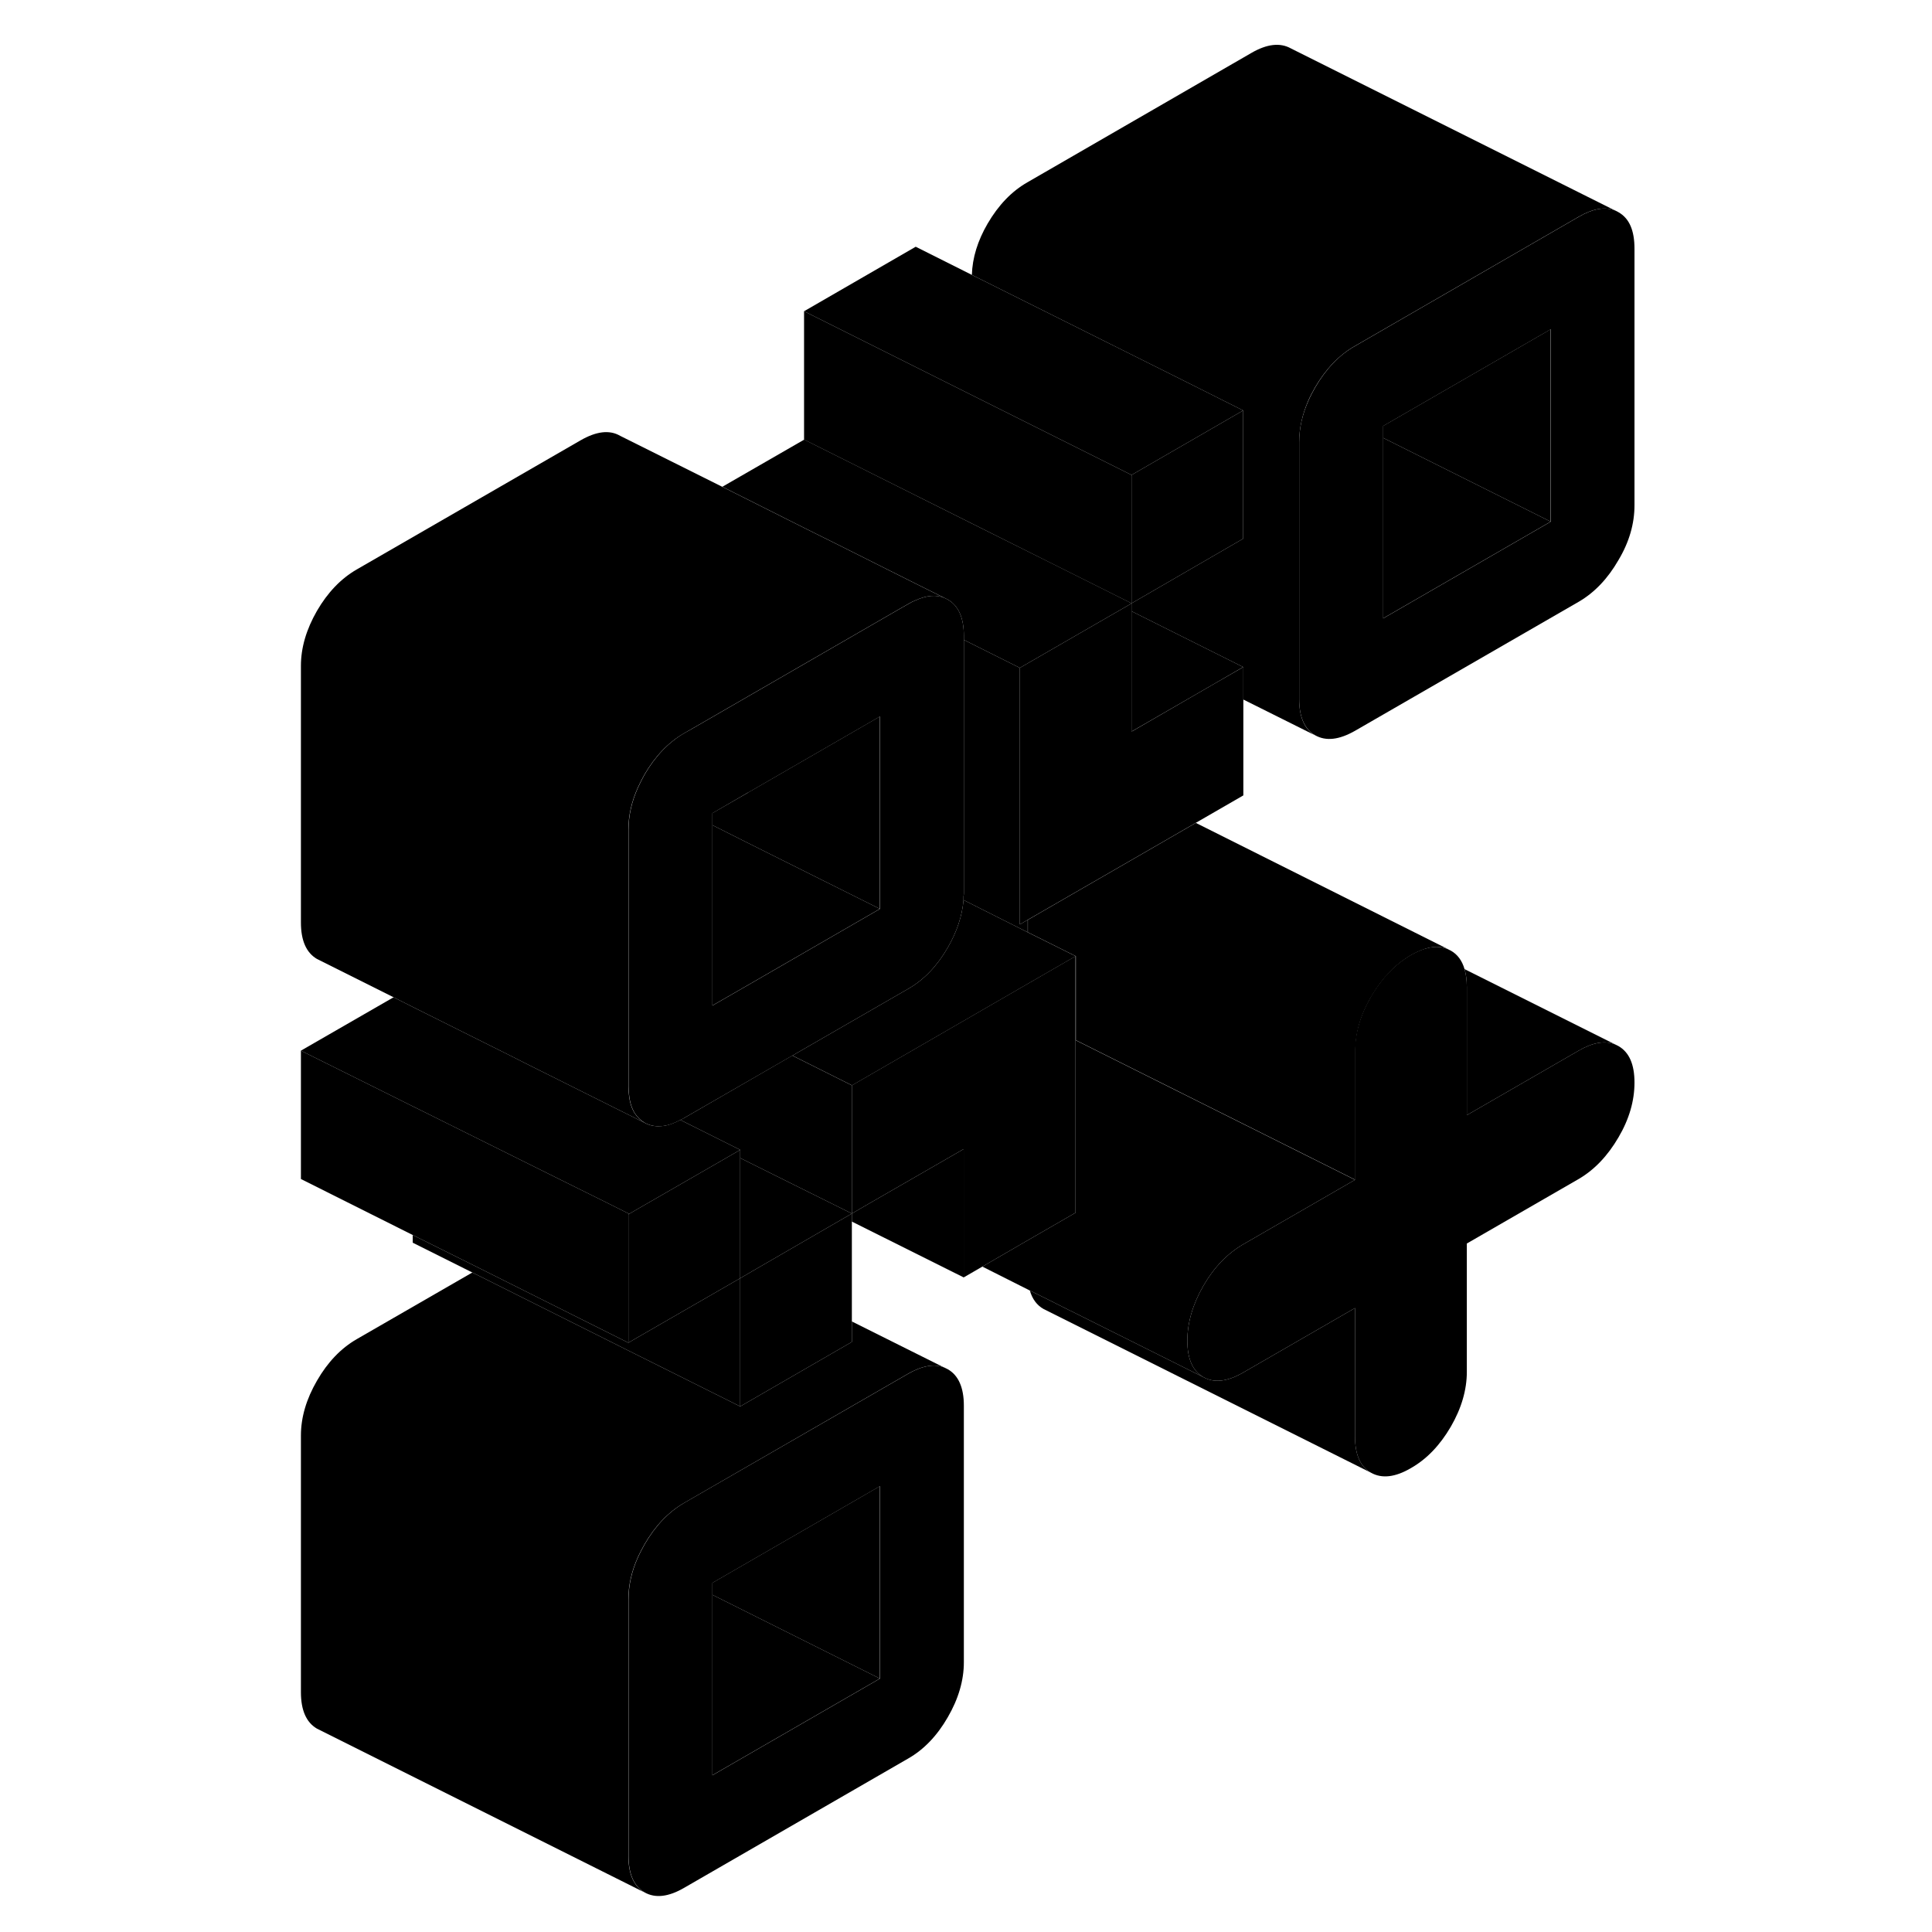 <svg width="24" height="24" viewBox="0 0 87 118" class="pr-icon-iso-duotone-secondary" xmlns="http://www.w3.org/2000/svg" stroke-width="1px" stroke-linecap="round" stroke-linejoin="round">
    <path d="M28.009 49.67L30.199 48.41M42.389 83.63L42.189 83.53C41.579 83.28 40.829 83.41 39.959 83.91L26.289 91.79C25.329 92.35 24.519 93.2 23.869 94.33C23.719 94.6 23.579 94.86 23.459 95.13C23.079 95.98 22.889 96.83 22.889 97.68V113.35C22.889 114.46 23.219 115.2 23.869 115.58C24.519 115.95 25.329 115.86 26.289 115.3L39.959 107.41C40.929 106.86 41.739 106.01 42.389 104.88C43.039 103.76 43.369 102.63 43.369 101.53V85.85C43.369 84.75 43.039 84 42.389 83.63ZM38.249 102.52L28.009 108.43V96.68L38.249 90.77V102.52Z" class="pr-icon-iso-duotone-primary-stroke" stroke-linejoin="round"/>
    <path d="M36.529 74.12V81.96L29.709 85.9V78.07L30.429 77.65L36.079 74.38L36.529 74.12Z" class="pr-icon-iso-duotone-primary-stroke" stroke-linejoin="round"/>
    <path d="M60.439 40.74V48.58L57.529 50.26L54.099 52.24L47.269 56.18L46.789 56.46V40.79L51.329 38.17L53.169 37.11L53.619 36.85V44.68L58.599 41.8L60.439 40.74Z" class="pr-icon-iso-duotone-primary-stroke" stroke-linejoin="round"/>
    <path d="M83.349 12.96L83.159 12.86C82.539 12.61 81.789 12.74 80.929 13.24L67.269 21.13C66.289 21.68 65.489 22.53 64.829 23.66C64.679 23.93 64.539 24.19 64.419 24.46C64.039 25.31 63.849 26.16 63.849 27.01V42.69C63.849 43.79 64.179 44.54 64.829 44.91C65.489 45.28 66.289 45.19 67.269 44.63L80.929 36.75C81.889 36.19 82.699 35.34 83.349 34.21C84.019 33.09 84.329 31.97 84.329 30.86V15.19C84.329 14.08 84.019 13.34 83.349 12.96ZM79.219 31.86L68.979 37.77V26.02L79.219 20.11V31.86Z" class="pr-icon-iso-duotone-primary-stroke" stroke-linejoin="round"/>
    <path d="M38.239 90.77V102.52L27.999 97.4V96.68L38.239 90.77Z" class="pr-icon-iso-duotone-primary-stroke" stroke-linejoin="round"/>
    <path d="M38.239 102.52L27.999 108.43V97.4L38.239 102.52Z" class="pr-icon-iso-duotone-primary-stroke" stroke-linejoin="round"/>
    <path d="M79.209 20.11V31.86L68.969 26.74V26.02L79.209 20.11Z" class="pr-icon-iso-duotone-primary-stroke" stroke-linejoin="round"/>
    <path d="M79.209 31.86L68.969 37.77V26.74L79.209 31.86Z" class="pr-icon-iso-duotone-primary-stroke" stroke-linejoin="round"/>
    <path d="M28.009 49.67L30.199 48.41" class="pr-icon-iso-duotone-primary-stroke" stroke-linejoin="round"/>
    <path d="M22.929 74.14L22.879 74.17V82.01L13.789 77.46L10.149 75.65L9.709 75.43L2.879 72.01V64.17L9.709 67.57L10.179 67.8L16.529 70.96L21.469 73.41L22.929 74.14Z" class="pr-icon-iso-duotone-primary-stroke" stroke-linejoin="round"/>
    <path d="M50.199 58.4L47.269 60.09L36.539 66.29L32.899 64.47L39.959 60.4C40.929 59.85 41.739 59 42.389 57.87C42.949 56.9 43.269 55.93 43.349 54.97L47.269 56.94L50.199 58.4Z" class="pr-icon-iso-duotone-primary-stroke" stroke-linejoin="round"/>
    <path d="M72.909 57.96C72.499 57.79 72.029 57.79 71.509 57.96C71.249 58.04 70.979 58.17 70.689 58.33C69.729 58.89 68.919 59.73 68.259 60.86C67.589 61.99 67.279 63.11 67.279 64.22V72.06L54.549 65.7L50.209 63.53V58.4L47.279 56.94V56.18L54.109 52.24L57.539 50.26L72.919 57.96H72.909Z" class="pr-icon-iso-duotone-primary-stroke" stroke-linejoin="round"/>
    <path d="M53.609 29.01V36.85L48.149 34.12L43.849 31.97L33.609 26.85V19.01L40.429 22.42L49.969 27.19L53.609 29.01Z" class="pr-icon-iso-duotone-primary-stroke" stroke-linejoin="round"/>
    <path d="M60.429 25.07L53.609 29.01L49.969 27.19L40.429 22.42L33.609 19.01L40.429 15.07L43.859 16.79L48.969 19.34L56.799 23.25L60.429 25.07Z" class="pr-icon-iso-duotone-primary-stroke" stroke-linejoin="round"/>
    <path d="M60.429 25.07V32.9L53.609 36.85V29.01L60.429 25.07Z" class="pr-icon-iso-duotone-primary-stroke" stroke-linejoin="round"/>
    <path d="M83.149 12.86C82.529 12.61 81.779 12.74 80.919 13.24L67.259 21.13C66.289 21.68 65.479 22.53 64.819 23.66C64.669 23.93 64.529 24.19 64.409 24.46C64.039 25.31 63.849 26.16 63.849 27.01V42.69C63.849 43.79 64.169 44.54 64.819 44.91L60.429 42.72V40.74L53.609 37.33V36.85L60.429 32.9V25.07L56.799 23.25L48.969 19.34L43.859 16.79C43.889 15.75 44.209 14.71 44.819 13.66C45.479 12.53 46.289 11.68 47.259 11.13L60.919 3.24C61.879 2.68 62.689 2.59 63.349 2.96L83.149 12.86Z" class="pr-icon-iso-duotone-primary-stroke" stroke-linejoin="round"/>
    <path d="M46.779 56.46L43.349 54.74" class="pr-icon-iso-duotone-primary-stroke" stroke-linejoin="round"/>
    <path d="M60.429 40.74L58.599 41.8L53.609 44.68V37.33L60.429 40.74Z" class="pr-icon-iso-duotone-primary-stroke" stroke-linejoin="round"/>
    <path d="M53.619 36.85L53.169 37.11L51.329 38.17L46.789 40.79L43.369 39.08V38.84C43.369 37.73 43.039 36.99 42.389 36.62L42.189 36.52L40.439 35.65L35.889 33.37L33.619 32.24L28.619 29.73L33.619 26.85L43.849 31.97L48.159 34.12L53.619 36.85Z" class="pr-icon-iso-duotone-primary-stroke" stroke-linejoin="round"/>
    <path d="M42.389 36.62L42.189 36.52C41.689 36.31 41.099 36.36 40.439 36.66C40.279 36.72 40.119 36.8 39.959 36.9L39.519 37.15L26.789 44.5L26.289 44.78C25.329 45.34 24.519 46.19 23.869 47.31C23.719 47.58 23.579 47.85 23.459 48.12C23.079 48.97 22.889 49.82 22.889 50.67V66.34C22.889 66.51 22.899 66.68 22.919 66.83C22.959 67.29 23.079 67.67 23.259 67.97C23.419 68.22 23.619 68.42 23.869 68.57C24.169 68.74 24.509 68.81 24.879 68.78H24.889C25.249 68.76 25.629 68.63 26.059 68.4C26.139 68.37 26.219 68.33 26.289 68.28L32.899 64.47L39.959 60.4C40.929 59.85 41.739 59 42.389 57.87C42.949 56.9 43.269 55.93 43.349 54.97V54.74C43.369 54.66 43.369 54.59 43.369 54.51V38.84C43.369 37.73 43.039 36.99 42.389 36.62ZM38.249 55.51L30.199 60.16L28.009 61.42V49.67L30.199 48.4H30.209L30.419 48.28L38.249 43.76V55.51Z" class="pr-icon-iso-duotone-primary-stroke" stroke-linejoin="round"/>
    <path d="M47.269 56.18V56.94L43.349 54.97V54.74C43.369 54.66 43.369 54.59 43.369 54.51V39.08L46.789 40.79V56.46L47.269 56.18Z" class="pr-icon-iso-duotone-primary-stroke" stroke-linejoin="round"/>
    <path d="M38.239 55.51L30.189 60.16L27.999 61.42V50.39L30.189 51.49L38.239 55.51Z" class="pr-icon-iso-duotone-primary-stroke" stroke-linejoin="round"/>
    <path d="M38.239 43.76V55.51L30.189 51.49L27.999 50.39V49.67L30.189 48.41V48.4H30.199L30.409 48.28L38.239 43.76Z" class="pr-icon-iso-duotone-primary-stroke" stroke-linejoin="round"/>
    <path d="M42.179 36.52C41.679 36.31 41.099 36.36 40.429 36.66C40.269 36.72 40.109 36.8 39.949 36.9L39.509 37.15L26.779 44.5L26.289 44.78C25.319 45.34 24.509 46.19 23.859 47.31C23.709 47.58 23.569 47.85 23.449 48.12C23.069 48.97 22.879 49.82 22.879 50.67V66.34C22.879 66.51 22.889 66.68 22.909 66.83C22.949 67.29 23.069 67.67 23.249 67.97C23.409 68.22 23.609 68.42 23.859 68.57L16.529 64.91L15.799 64.54L9.709 61.5L8.539 60.91L3.859 58.57C3.209 58.19 2.879 57.45 2.879 56.34V40.67C2.879 39.56 3.209 38.44 3.859 37.31C4.509 36.19 5.319 35.34 6.289 34.78L19.949 26.9C20.919 26.34 21.729 26.24 22.379 26.62L28.609 29.73L33.609 32.24L35.879 33.37L40.429 35.65L42.179 36.52Z" class="pr-icon-iso-duotone-primary-stroke" stroke-linejoin="round"/>
    <path d="M29.709 70.23L28.809 70.75L23.149 74.01L22.929 74.14L21.469 73.41L16.529 70.96L10.179 67.8L9.709 67.57L2.879 64.17L8.539 60.91L9.709 61.5L15.799 64.54L16.529 64.91L23.859 68.57C24.159 68.74 24.499 68.81 24.869 68.78H24.879C25.239 68.76 25.619 68.63 26.049 68.4L29.709 70.23Z" class="pr-icon-iso-duotone-primary-stroke" stroke-linejoin="round"/>
    <path d="M43.359 70.18V78.02L36.529 74.61V74.12L37.439 73.59L43.359 70.18Z" class="pr-icon-iso-duotone-primary-stroke" stroke-linejoin="round"/>
    <path d="M84.329 66.12C84.329 67.23 84.009 68.35 83.349 69.47C82.689 70.6 81.879 71.45 80.919 72.01L74.089 75.95V83.79C74.089 84.89 73.759 86.02 73.109 87.14C72.449 88.27 71.639 89.12 70.669 89.67C69.709 90.23 68.899 90.32 68.239 89.95C67.579 89.58 67.259 88.84 67.259 87.73V79.89L60.429 83.83C59.469 84.39 58.649 84.48 57.999 84.11C57.349 83.74 57.019 83 57.019 81.89C57.019 80.78 57.349 79.66 57.999 78.53C58.649 77.4 59.469 76.56 60.429 76L67.259 72.06V64.22C67.259 63.11 67.579 61.99 68.239 60.86C68.899 59.73 69.709 58.89 70.669 58.33C70.959 58.17 71.229 58.04 71.489 57.96H71.499C72.019 57.79 72.489 57.79 72.899 57.96L73.109 58.06C73.519 58.29 73.799 58.67 73.949 59.19C74.039 59.5 74.089 59.86 74.089 60.28V68.11L80.919 64.17C81.779 63.67 82.529 63.54 83.149 63.79L83.349 63.89C84.009 64.27 84.329 65.01 84.329 66.12Z" class="pr-icon-iso-duotone-primary-stroke" stroke-linejoin="round"/>
    <path d="M83.149 63.79C82.529 63.54 81.779 63.67 80.919 64.17L74.089 68.11V60.28C74.089 59.86 74.039 59.5 73.949 59.19L83.149 63.79Z" class="pr-icon-iso-duotone-primary-stroke" stroke-linejoin="round"/>
    <path d="M50.189 58.4V74.07L47.259 75.76L44.499 77.36L43.359 78.02V70.18L37.439 73.59L36.529 74.12V66.29L47.259 60.09L50.189 58.4Z" class="pr-icon-iso-duotone-primary-stroke" stroke-linejoin="round"/>
    <path d="M67.259 72.06L60.429 76C59.469 76.56 58.649 77.4 57.999 78.53C57.349 79.66 57.019 80.78 57.019 81.89C57.019 83 57.349 83.74 57.999 84.11L49.869 80.05H49.859L48.529 79.38L47.399 78.82L44.499 77.36L47.259 75.76L50.189 74.07V63.53L54.529 65.7L67.259 72.06Z" class="pr-icon-iso-duotone-primary-stroke" stroke-linejoin="round"/>
    <path d="M68.239 89.95L48.439 80.05L48.239 79.95C47.829 79.72 47.549 79.34 47.399 78.82L48.529 79.38L49.859 80.05H49.869L57.999 84.11C58.649 84.48 59.469 84.39 60.429 83.83L67.259 79.89V87.73C67.259 88.84 67.579 89.58 68.239 89.95Z" class="pr-icon-iso-duotone-primary-stroke" stroke-linejoin="round"/>
    <path d="M29.709 78.07V85.9L23.359 82.73L13.349 77.72L9.709 75.9V75.43L10.149 75.65L13.789 77.46L22.879 82.01L23.359 81.73L29.709 78.07Z" class="pr-icon-iso-duotone-primary-stroke" stroke-linejoin="round"/>
    <path d="M29.709 70.23V78.07L23.359 81.73L22.879 82.01V74.17L22.929 74.14L23.149 74.01L28.809 70.75L29.709 70.23Z" class="pr-icon-iso-duotone-primary-stroke" stroke-linejoin="round"/>
    <path d="M42.179 83.53C41.569 83.28 40.819 83.41 39.949 83.91L26.289 91.79C25.319 92.35 24.509 93.2 23.859 94.33C23.709 94.6 23.569 94.86 23.449 95.13C23.069 95.98 22.879 96.83 22.879 97.68V113.35C22.879 114.46 23.209 115.2 23.859 115.58L4.059 105.68L3.859 105.58C3.209 105.2 2.879 104.46 2.879 103.35V87.68C2.879 86.57 3.209 85.45 3.859 84.33C4.509 83.2 5.319 82.35 6.289 81.79L13.349 77.72L23.359 82.73L29.709 85.9L36.529 81.96V80.71L42.179 83.53Z" class="pr-icon-iso-duotone-primary-stroke" stroke-linejoin="round"/>
    <path d="M42.379 83.63L42.179 83.53" class="pr-icon-iso-duotone-primary-stroke" stroke-linejoin="round"/>
    <path d="M36.529 66.29V74.12L29.709 70.73V70.23L26.049 68.4C26.129 68.37 26.209 68.33 26.289 68.28L32.889 64.47L36.529 66.29Z" class="pr-icon-iso-duotone-primary-stroke" stroke-linejoin="round"/>
    <path d="M36.529 74.12L36.079 74.38L30.429 77.65L29.709 78.07V70.73L36.529 74.12Z" class="pr-icon-iso-duotone-primary-stroke" stroke-linejoin="round"/>
</svg>